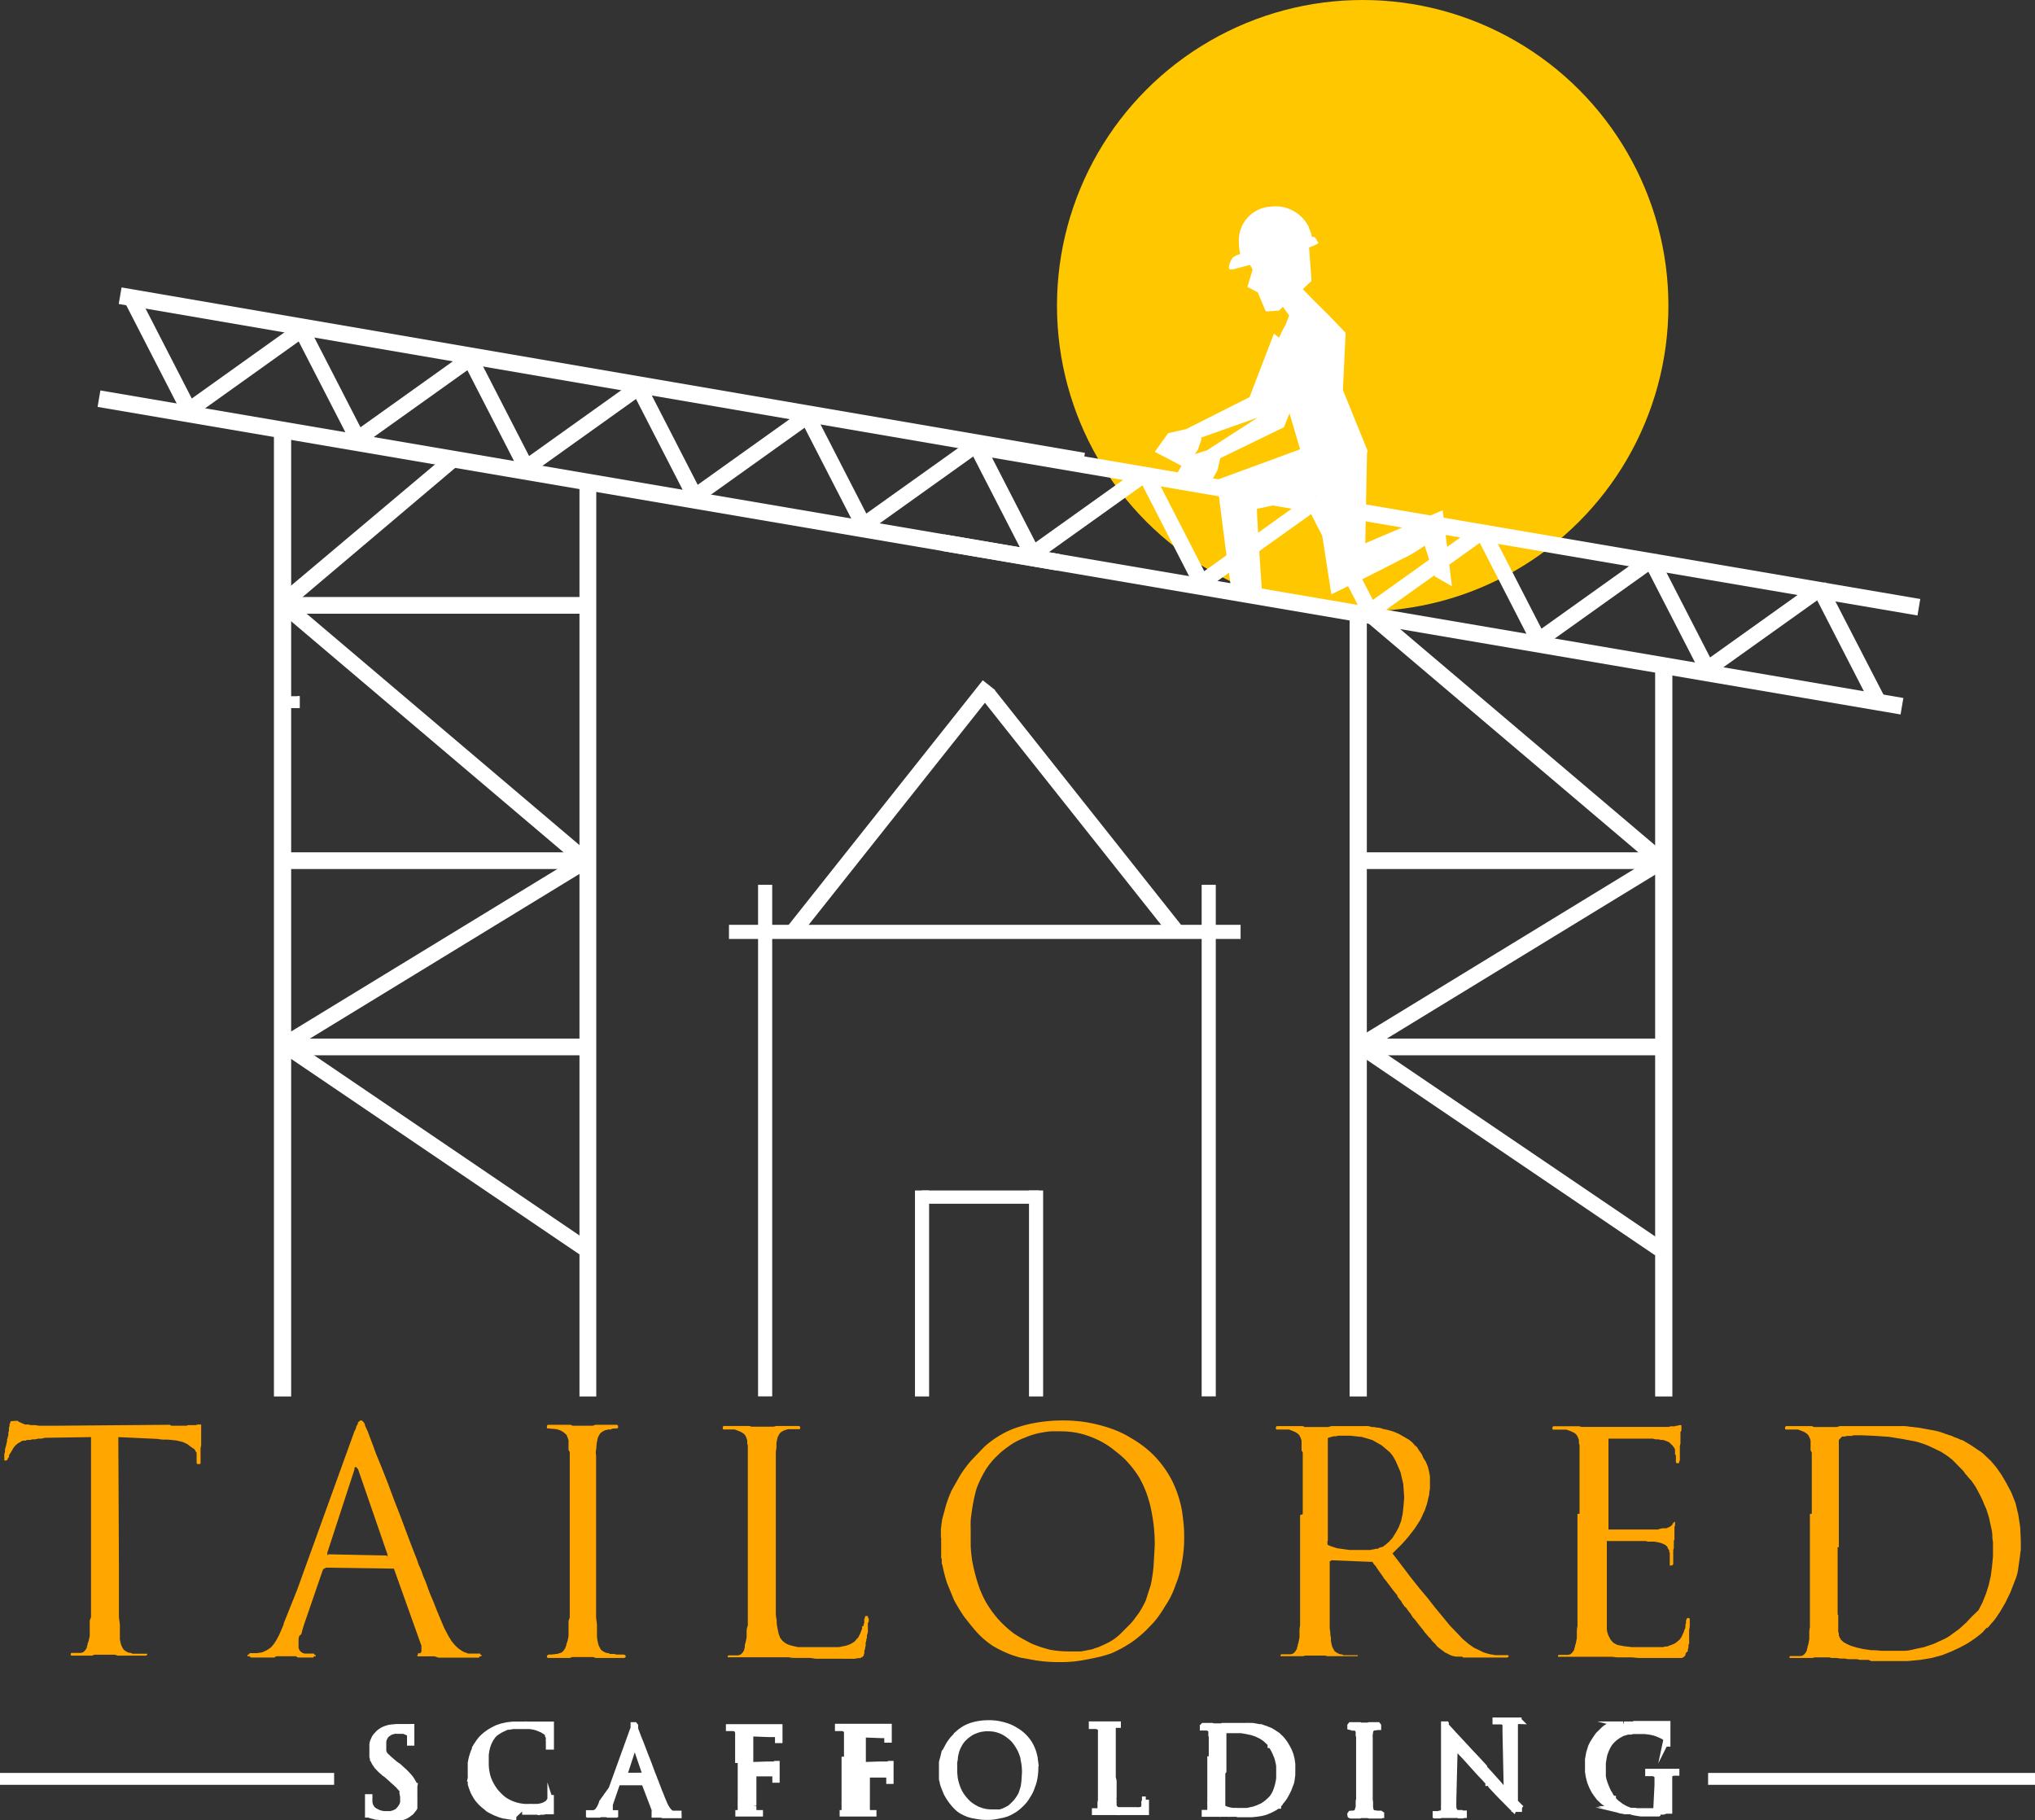 <svg xmlns="http://www.w3.org/2000/svg" xmlns:xlink="http://www.w3.org/1999/xlink" viewBox="0 0 236.31 211.37">
  <rect x="0" y="0" width="236.31" height="211.37" fill="#333333" stroke="none"/>
  <defs>
    <clipPath id="clip-path" transform="translate(-65.26 -70)">
      <rect x="98.84" y="150.85" width="1.22" height="1.38" style="fill: #fff"/>
    </clipPath>
    <clipPath id="clip-path-2" transform="translate(-65.26 -70)"/>
  </defs>
  <g style="isolation: isolate">
    <g id="Layer_1" data-name="Layer 1">
      <path d="M109.7,281h-.24a.55.55,0,0,1-.25-.05.72.72,0,0,1-.22,0,.51.51,0,0,1-.25-.06l-.22-.05-.22-.06-.21-.08h0v0h0l-.07,0v0l0,0,0,0,0-.06v-.7l0-.14v-.35l0-.11v-.19l0-.07v-.35l0,0h.11l0,0v0h0v.53l0,.05.08.36.17.3a1.71,1.71,0,0,0,.22.25l.28.17.3.15.32.1.34.06h.51l.26,0,.38-.1.33-.15a1,1,0,0,0,.28-.24l.22-.26.17-.29.11-.3,0-.3v0l0,0h0v-.08l0-.17v-.17a2798730477769.35,2798730477769.35,0,0,1-.06-.3l0-.06,0-.08,0-.07a.16.16,0,0,0,0-.08l0,0,0-.07v0l0,0,0-.07v0l-.11-.14-.13-.15-.13-.14-.14-.17-.17-.15-.18-.17-.21-.18-.2-.19-.63-.56-.22-.15-.2-.18-.2-.17-.16-.16-.3-.32-.22-.32-.08-.14-.08-.17-.09-.14,0-.15-.06-.14,0-.16,0-.14a.35.35,0,0,0,0-.16v-.48l0-.53a1.3,1.3,0,0,1,.15-.47,1.59,1.59,0,0,1,.23-.43l.35-.38a3.69,3.69,0,0,1,.4-.29,2.67,2.67,0,0,1,.48-.21,2.63,2.63,0,0,1,.57-.13l.64-.06h.54l.17,0,.13,0h.16l.13,0,.16,0,.08,0h.21l0,0H113v0h0v.29l0,0v.13l0,.11v1.19l0,.05,0,0h-.1l0-.06v-.11l0,0V272l0-.07v-.15l0,0v-.05l0-.05v0l0,0,0-.07v-.08l0-.06,0-.07,0,0,0,0,0,0,0,0,0-.05-.06-.06-.11-.05-.12-.09-.16-.05-.15-.07-.18-.06-.21,0h-.49a1.68,1.68,0,0,0-.35,0l-.32.09a.76.76,0,0,0-.29.13l-.26.18a.85.85,0,0,0-.22.24l-.15.28-.09.3,0,.36v.3a.22.22,0,0,0,0,.09l0,.09a.53.53,0,0,0,0,.11.16.16,0,0,0,0,.06l0,.08,0,.08,0,.09.06.09,0,.09.14.18.18.18.21.2.24.21.26.23.3.25.39.27.36.33.32.29.27.27.25.27.2.25.16.24.14.25.13.24v.08l0,.06a.22.22,0,0,0,0,.08l0,0v.09l0,.07v.08l0,.05v.16l0,.13v.43l0,.14,0,.15,0,.15a.22.22,0,0,1,0,.09v.08l0,.1,0,.11a.08.08,0,0,1,0,.05l0,.09,0,.09,0,.08,0,.09,0,.05,0,.09,0,.05-.09.14-.1.12-.11.14-.12.13-.16.11-.14.11-.23.15-.24.11-.25.07-.26.07-.27,0-.28,0-.28,0-.27,0Z" transform="translate(-65.26 -70)" style="fill: #fff;stroke: #fff;stroke-miterlimit: 10;stroke-width: 0.75px"/>
      <path d="M125.22,281a4.74,4.74,0,0,1-.69-.07l-.64-.1a1.4,1.4,0,0,1-.28-.06l-.3-.09-.54-.21-.5-.25-.27-.15-.18-.16-.42-.34-.29-.27-.25-.28-.22-.29-.18-.3-.17-.31-.13-.32-.11-.3-.1-.32,0-.11,0-.12,0-.09,0-.11,0-.23a.48.48,0,0,0,0-.22l0-.11V275l0-.28.06-.31.07-.3.1-.33.11-.32.15-.34v0l0-.05,0-.05,0,0,.06-.08.05-.11.06-.09.05-.08.06-.08.07-.11.12-.18.14-.18.07-.09.08-.09.09-.09.08-.08.33-.29.39-.28.42-.25.48-.24.53-.18.62-.14.68-.08h1.41a.27.27,0,0,1,.17,0h.19l.17,0h.2l.08,0h.21l.12,0h.08l.09,0h.08l.18,0,.19,0,.18,0,.18,0,.09,0h.08l.08,0h.43l.05,0,.08,0,.05,0v.54l0,0v.28l0,.07v1.36l0,.08v.18l-.05,0h-.07l-.07,0v-.42l0-.18,0-.18a.22.22,0,0,0,0-.08l0-.1,0-.11,0-.05-.05-.08-.05-.07,0-.07,0-.09-.11-.12-.11-.13-.21-.13-.25-.16-.15-.05-.15-.08-.17-.06-.18-.07-.39-.1-.41-.06-.43,0-.44,0h-.28l-.31,0-.51,0-.44.08-.25,0-.14.07-.33.15-.29.14-.25.15-.21.14,0,0-.06,0,0,0,0,0-.38.39-.27.4-.22.43-.16.44-.11.47-.07.49,0,.51v.51a5.31,5.31,0,0,0,.09,1,4.35,4.35,0,0,0,.25.91,5.38,5.38,0,0,0,.44.86,4.24,4.24,0,0,0,.61.8,5.74,5.74,0,0,0,.73.67,5.29,5.29,0,0,0,.85.46,5.2,5.2,0,0,0,1,.3l.52.07a4.87,4.87,0,0,0,.55,0h.37a1.84,1.84,0,0,0,.36,0l.34,0,.31-.06.29-.08.27-.13.25-.15.22-.21,0,0,0,0,0,0v-.07l.06-.07.05,0,0,0,0,0,0-.07,0,0,0-.05,0-.09V279l0,0v-.21l0-.06v-.06l0-.07v-.05l0-.05,0-.05,0,0,0,0h0l0,0,0,0v.36l0,.13V279l0,.08v.07c0,.07,0,.12,0,.12v.09a.13.13,0,0,1,0,.08v.08l0,0v.07a.33.33,0,0,1,0,.13v.05a.22.22,0,0,1,0,.09v0l0,.07v.06l0,0v.05l0,.06v.05l0,.06v.11l0,0v0l0,0h0l0,0,0,0h0l0,0h0l0,0h-.06l-.11,0h-.12l-.06,0h-.07l-.21,0-.23.05h-.13l-.12,0h-.13l-.12,0-.25,0a.81.81,0,0,0-.25,0h-1.45" transform="translate(-65.26 -70)" style="fill: #fff;stroke: #fff;stroke-miterlimit: 10;stroke-width: 0.75px"/>
      <path d="M136.3,277.76l2.56-7.09,0-.08,0-.11,0,0,0,0,0-.06v0l0-.05,0,0,0,0h.08l0,0,.05.06,0,0,0,.07a.22.22,0,0,0,0,.08l0,.1,0,.11.07.19.13.34.18.48.25.61.27.7.28.74.3.75.3.8.2.55.21.52.1.28.11.25.08.25.11.25.18.5.18.42.15.39.14.33.18.43.18.35.16.25.15.18.13.13.14.1.13.07.12,0,.06,0h.55v.06h.07v0l0,0h-.06l0,.06h-1.81l-.17-.06h-.76v0h0l0,0v-.06h.1l0,0,0-.05,0,0v-.15h0v-.06l-1.31-3.44h0v0h-.09l-3,0,0,0h-.06l0,0,0,0-.83,2.42-.06.17,0,.14,0,.13,0,.11,0,.12v.41l0,.07.05.07,0,0,.06,0,.08,0h.43l0,.06h0l0,0h0v0h-.08l0,.06h-.69c-.06,0-.09,0-.1-.06h-.89l-.09.06h-1.05l0-.06h-.09v0h0l0,0h0l0-.06h.33l.24,0,.21-.09.18-.13.13-.16.12-.18.11-.2.09-.22.11-.26v-.05Zm4-1.53v0h0v0h0v0l-1.31-3.82,0,0,0,0,0,0h-.06v0l0,0,0,0v0l-1.22,3.73v.11h0v0h0v0Z" transform="translate(-65.26 -70)" style="fill: #fff;stroke: #fff;stroke-miterlimit: 10;stroke-width: 0.75px"/>
      <path d="M151,274.36v-2.9h0v0a.37.37,0,0,0,0-.17v-.14l-.05-.13,0-.11-.07-.07-.12-.07-.12-.06-.16-.06h-.16l0,0h-.39l0,0v0l0-.05,0,0h.07l0,0h.56l0,0H151l.1,0h3.58l.09,0h.72l0,0,.08,0v0h.06l0,0h.12l0,0h0v0h0v.17l0,.05v.11l0,0V271l0,0v.22l0,.1v.21s0,.07,0,.08v.29l0,0V272l0,0v.05l0,0h-.12l0-.06v-.21l0-.09v-.17h0l0,0h0l0-.05v0l-.06,0v0h0v0h0v0l-.07-.07-.07-.05,0,0,0,0H155l0,0h0l-.06,0h-.07l-.05,0h-.15l-.14,0-2.12-.08,0,0-.05,0,0,0V275h.06l1.81-.06.08,0h.65l.11,0H155l.08,0,.06,0,.07,0,.05,0,.07-.07h0v0l0,0,0,0,0,0h.09l0,0v0h0v0h0v.1l0,0,0,.07v.11l0,0v.2l0,.07v.15l0,0v.34l0,.1v.64l0,0,0,0h-.1v-.25l0-.07v-.14h0v0h0v0l0,0v-.05l0,0v0l0,0v0h0l-.06-.06,0-.06-.07-.05-.07-.06h0l0,0h-.06l0,0-.11,0-.11,0h-.11l-.06,0h-.72l-.14,0h-1.09l0,0h0v3.75a1,1,0,0,0,0,.29.78.78,0,0,0,0,.24V280l0,.12,0,.13.05.11.06.1.1.07.11.05.15,0,0,0h.62v0h.05v0h0v0h0l0,0h-.07l0,0h-.56l0,0h-.56l-.12,0h-.93l-.09,0h-.65l0,0h-.16l0,0h-.07l0,0,0,0v0l0,0h0l0,0h.38l0,0h0l.09,0,.07-.05.06-.07.05-.1,0-.06,0-.05v-.06l0-.07,0-.12,0-.15v-.24a1.17,1.17,0,0,1,0-.29V278l0-.22v-3.42Z" transform="translate(-65.26 -70)" style="fill: #fff;stroke: #fff;stroke-miterlimit: 10;stroke-width: 0.75px"/>
      <path d="M163.64,274.36v-2.9h0v0a.37.37,0,0,0,0-.17v-.14l0-.13-.05-.11-.07-.07-.12-.07-.12-.06-.16-.06h-.15l0,0h-.38l0,0v-.09l0,0h.07l0,0h.56l0,0h.47l.1,0h3.58l.09,0h.72l0,0,.08,0v0h.06l0,0h.12l0,0h0v0h0v.17l0,.05v.11l0,0V271l0,0v.53a.22.22,0,0,1,0,.08v.29l0,0V272l0,0v0l0,0,0,0h-.12V272l0,0v-.1l0-.09v-.17h0l0,0h0l0-.05v0l-.06,0v0h0v0h0v0l-.07-.07-.07-.05,0,0,0,0h-.05l0,0h-.05l-.06,0h-.06l-.06,0h-.15l-.14,0-2.12-.08,0,0,0,0,0,0V275h.05l1.81-.06.08,0h.65l.12,0h.08l.08,0,.06,0,.07,0,.05,0,.07-.07h0v0l0,0,0,0,0,0h.1v.05h0v0h0v.14l0,.07v.19l0,0v.13l0,.07v.19l0,.05v.29l0,.1v.64l0,0,0,0h-.1v-.25l0-.07v-.14h0v0h0v0l0,0v-.05l0,0v0l0,0v0h0l-.06-.06-.05-.06-.07-.05-.07-.06h0l0,0h-.06l0,0-.11,0-.11,0h-.11l-.06,0h-.72l-.14,0h-1.09l0,0h0l0,0V279l0,.32a1.85,1.85,0,0,0,0,.29.78.78,0,0,0,0,.24V280l0,.12,0,.13.06.11.05.1.1.07.11.05.15,0,0,0h.62v0h.05v0h0v0h0l0,0H166l0,0h-.56l0,0h-.55l-.13,0h-.93l-.09,0H163l0,0h-.17l0,0h-.07l0,0,0,0v0l0,0h0l0,0h.37l0,0h0l.1,0,.07-.05,0-.07.06-.1v-.06l0-.05v-.06l0-.07,0-.12,0-.15,0-.24a1.23,1.23,0,0,1,0-.29v-.15l0-.17v-4.63Z" transform="translate(-65.26 -70)" style="fill: #fff;stroke: #fff;stroke-miterlimit: 10;stroke-width: 0.75px"/>
      <path d="M174.69,275.41l0-.18V275a.55.55,0,0,1,0-.21.58.58,0,0,1,0-.21l.05-.21.06-.2.05-.21a7.07,7.07,0,0,1,.27-.69l.37-.68a7,7,0,0,1,.47-.64l.59-.62a5.08,5.08,0,0,1,.7-.52,4.57,4.57,0,0,1,.81-.37,7.08,7.08,0,0,1,.93-.22,7.37,7.37,0,0,1,1.07-.08,6.35,6.35,0,0,1,1.12.09,7.63,7.63,0,0,1,1,.26,4.43,4.43,0,0,1,.93.44,4.58,4.58,0,0,1,1.51,1.35,4.61,4.61,0,0,1,.47.86,5.09,5.09,0,0,1,.3,1.05c0,.17.05.36.07.55a5.88,5.88,0,0,1,0,.6,6.39,6.39,0,0,1-.1,1.12,4.16,4.16,0,0,1-.29,1,3.66,3.66,0,0,1-.47,1,5,5,0,0,1-.29.45,2.83,2.83,0,0,1-.36.43,5.6,5.6,0,0,1-.83.73,6.47,6.47,0,0,1-.94.51l-.51.15-.64.13a5.49,5.49,0,0,1-1.11.11,5.89,5.89,0,0,1-1.12-.09l-.58-.1-.47-.13a5.55,5.55,0,0,1-.86-.41,3.45,3.45,0,0,1-.7-.61,6.7,6.7,0,0,1-1-1.44l-.31-.77q-.06-.18-.12-.39c0-.15-.07-.29-.09-.42l0-.06v-.21l0-.05v-.26l0-.06v-.58Zm1.39.95a5.82,5.82,0,0,0,.24,1,4.56,4.56,0,0,0,.4.92,4.74,4.74,0,0,0,.56.77,4.13,4.13,0,0,0,.68.64l.37.24.39.21.48.18.34.09a4.16,4.16,0,0,0,.9.09h.15l.18,0H181l.21,0,.21,0a.88.88,0,0,0,.2-.07.83.83,0,0,0,.21-.07l.22-.1.41-.21a2.91,2.91,0,0,0,.4-.33l.37-.37a1.54,1.54,0,0,0,.17-.22,2.26,2.26,0,0,0,.2-.27,4.5,4.5,0,0,0,.31-.55l.22-.69a6.73,6.73,0,0,0,.12-.82l.06-.94a7.42,7.42,0,0,0-.06-1l-.12-.66c0-.17-.08-.33-.14-.51a4,4,0,0,0-.4-.86A4.88,4.88,0,0,0,183,272c-.08-.09-.19-.18-.32-.3l-.34-.27a3.75,3.75,0,0,0-.72-.42,4.4,4.4,0,0,0-.75-.25,4.17,4.17,0,0,0-.8-.08h-.42l-.51.07a3.54,3.54,0,0,0-.66.21,2.53,2.53,0,0,0-.69.36l-.31.22-.3.28a2.84,2.84,0,0,0-.49.62,4.61,4.61,0,0,0-.38.8,5.58,5.58,0,0,0-.19.84c0,.27-.07.47-.08.6s0,.31,0,.56v-.05c0,.21,0,.41,0,.61a5.42,5.42,0,0,0,.06.58" transform="translate(-65.26 -70)" style="fill: #fff;stroke: #fff;stroke-miterlimit: 10;stroke-width: 0.75px"/>
      <path d="M194.55,276.84v1.87a1.4,1.4,0,0,0,0,.4,1.31,1.31,0,0,0,0,.33l0,.27.07.2.1.12.1.08.11.07.14.06.16,0,.2,0,.26,0H197l.24,0a.78.78,0,0,0,.24,0l.2,0,.18-.07.17-.1.14-.15,0,0,0-.06,0-.06,0,0v0l0-.05,0-.09,0-.05v-.1h0l.07,0v-.08l0,0v-.18l0,0V279l0,0,0,0h.07V279l0,0v.15l0,.07v.41l0,.13v.12l0,0v.09l0,.08v.07l0,0a.29.29,0,0,1,0,.1v.07l0,0v.06h0l0,0v0l0,.06,0,0,0,0,0,0-.06,0,0,0-.1,0-.14,0h-1.74l-.28,0h-.71a.69.69,0,0,1-.22,0h-.55l-.17,0h-.61l-.05,0h-1l0,0h-.18l0,0h-.07l0,0v-.05l0,0h0l0,0h.37l0,0h0l.1,0,.07-.05.05-.07.06-.09v-.06l0-.05v-.06l0-.06,0-.13,0-.15,0-.23a.74.74,0,0,1,.05-.28v-7.92h0v0a.37.37,0,0,0,0-.17v-.14l0-.12-.06-.12-.07-.06-.11-.07-.13-.06-.16-.06h-.28l0,0h-.25l0,0v-.08l0-.05h.67l0,0h.47l.09,0h1l.13,0h.65l.08,0h.19l0,0h.07l0,0,0,0v0l0,0,0,0h0v0h-.29l-.06,0h-.15l-.15,0-.11.06-.1.07-.05.08-.06.11,0,.13,0,.13,0,.17v0h0l0,.18,0,.2v5Z" transform="translate(-65.26 -70)" style="fill: #fff;stroke: #fff;stroke-miterlimit: 10;stroke-width: 0.75px"/>
      <path d="M206,274.36v-2.74l-.05-.1v-.44l0-.13-.06-.11-.07-.07-.11-.07-.13-.06-.15-.05h0l0,0h-.22l0,0h-.25l0,0v-.08l.05-.05H206l.09.05h1l.14-.05H210a1.73,1.73,0,0,1,.36,0l.37,0,.39.07.39.07.16,0,.17.06.15.06.17.05a.4.4,0,0,1,.16.07l.17.06.15.07a.34.34,0,0,1,.17.07l.3.18.31.21a1.06,1.06,0,0,1,.29.22l.27.26.25.29.24.34.22.37.22.42.18.46.13.51.08.56,0,.6v.44a1.19,1.19,0,0,0,0,.2l-.08.6a1.7,1.7,0,0,1-.16.55l-.19.52-.24.48-.24.42-.13.19-.15.2-.28.32,0,0,0,0,0,0,0,0,0,0,0,.05,0,0,0,0-.09.09-.09.05,0,.05,0,0,0,.05-.05,0-.29.2-.33.18-.37.18-.42.17-.47.12-.51.08-.58.06h-1.61l-.12-.05h-.37l-.13,0h-.32a.69.69,0,0,1-.22,0h-.21l-.19,0H207a.28.28,0,0,1-.15,0h-.68l-.1,0h-.65l0,0h-.17l0,0h-.07l0,0v-.05l0,0h0l0,0h.37l0,0h0l.1,0,.07-.05.05-.07.06-.1v-.06l0-.05v-.06l0-.07,0-.12,0-.15,0-.24a1.17,1.17,0,0,1,0-.29v-4.95Zm1.17,1.49v2.92a.31.31,0,0,0,0,.13v.3l0,0v.17l0,.09v.12a.13.13,0,0,0,0,.08v.1l0,.06,0,.06,0,0v0h0v0h0l.1.09.15.09.18.08.23.07.3.07.37.05a2.59,2.59,0,0,1,.44,0h1a1.62,1.62,0,0,0,.47-.07l.46-.1.44-.15.4-.18a1.87,1.87,0,0,0,.39-.22l.36-.27.31-.28.24-.25.21-.31.18-.34.15-.4.12-.41.1-.43.06-.41,0-.44v-.65a.75.75,0,0,1,0-.17,2.26,2.26,0,0,0-.05-.47l-.1-.44-.12-.4-.09-.18-.06-.18-.09-.17-.08-.17-.08-.15-.09-.15-.09-.14-.09-.12,0-.06-.06,0,0-.06,0-.05,0,0,0,0-.06-.09,0,0-.49-.46-.25-.19-.28-.18-.55-.27-.57-.19L210,271l-.59-.1-.61,0-.59,0h-.09l0,0h-.24l-.08,0h-.21l-.11,0h-.12l-.06,0,0,0,0,0,0,0,0,0v4.77Z" transform="translate(-65.26 -70)" style="fill: #fff;stroke: #fff;stroke-miterlimit: 10;stroke-width: 0.75px"/>
      <polygon points="159.03 206.79 159.03 207.32 159.03 207.78 159.03 208.22 159.03 208.62 159.03 208.99 159.07 209.31 159.07 209.6 159.07 209.84 159.09 209.99 159.11 210.11 159.14 210.24 159.2 210.35 159.25 210.45 159.35 210.52 159.46 210.57 159.62 210.6 159.64 210.63 159.7 210.63 159.76 210.63 159.83 210.63 159.9 210.64 159.94 210.65 160.02 210.65 160.08 210.65 160.13 210.65 160.18 210.65 160.22 210.65 160.25 210.65 160.27 210.65 160.29 210.67 160.31 210.67 160.33 210.68 160.34 210.7 160.34 210.71 160.36 210.72 160.36 210.74 160.36 210.76 160.34 210.76 160.3 210.81 160.27 210.81 160.23 210.81 160.19 210.81 160.13 210.81 160.05 210.81 160 210.81 159.91 210.81 159.86 210.81 159.8 210.81 159.74 210.81 159.69 210.81 159.63 210.81 159.58 210.81 159.52 210.81 159.47 210.81 159.41 210.81 159.3 210.81 159.2 210.81 159.1 210.81 159.02 210.81 158.89 210.76 158.78 210.76 158.68 210.76 158.6 210.76 158.53 210.76 158.47 210.76 158.42 210.76 158.35 210.76 158.29 210.76 158.22 210.76 158.14 210.76 158.06 210.76 157.96 210.76 157.86 210.81 157.81 210.81 157.75 210.81 157.72 210.81 157.68 210.81 157.62 210.81 157.54 210.81 157.46 210.81 157.37 210.81 157.32 210.81 157.23 210.81 157.21 210.81 157.16 210.81 157.11 210.81 157.05 210.81 157 210.81 156.96 210.81 156.91 210.81 156.88 210.81 156.84 210.79 156.83 210.75 156.83 210.72 156.86 210.69 156.87 210.67 156.89 210.67 156.92 210.65 156.94 210.65 156.99 210.65 157.04 210.65 157.07 210.65 157.1 210.64 157.13 210.64 157.16 210.64 157.19 210.64 157.22 210.63 157.25 210.63 157.27 210.63 157.3 210.63 157.33 210.61 157.34 210.61 157.36 210.6 157.37 210.6 157.47 210.57 157.54 210.52 157.6 210.45 157.66 210.35 157.67 210.29 157.7 210.24 157.7 210.18 157.73 210.11 157.76 209.99 157.8 209.84 157.8 209.6 157.8 209.31 157.8 209.16 157.85 208.99 157.85 208.81 157.85 208.62 157.85 208.43 157.85 208.22 157.85 208 157.85 207.78 157.85 207.56 157.85 207.32 157.85 207.08 157.85 206.83 157.85 204.35 157.85 203.67 157.85 203.07 157.85 202.61 157.85 202.28 157.85 202.15 157.85 202.01 157.85 201.9 157.85 201.79 157.85 201.69 157.85 201.6 157.8 201.5 157.8 201.42 157.8 201.4 157.8 201.37 157.8 201.21 157.8 201.07 157.75 200.94 157.71 200.83 157.64 200.76 157.56 200.69 157.46 200.64 157.36 200.6 157.33 200.6 157.33 200.58 157.3 200.58 157.27 200.58 157.27 200.57 157.25 200.57 157.19 200.57 157.14 200.55 157.1 200.55 157.06 200.55 157.02 200.55 156.97 200.54 156.94 200.54 156.92 200.54 156.87 200.54 156.83 200.53 156.83 200.5 156.83 200.46 156.83 200.42 156.87 200.37 156.9 200.37 156.94 200.37 156.98 200.37 157.04 200.37 157.09 200.37 157.15 200.37 157.22 200.37 157.3 200.37 157.34 200.37 157.37 200.37 157.46 200.37 157.52 200.37 157.61 200.37 157.66 200.37 157.75 200.37 157.8 200.37 157.89 200.37 157.98 200.42 158.08 200.42 158.16 200.42 158.25 200.42 158.32 200.42 158.37 200.42 158.44 200.42 158.5 200.42 158.55 200.42 158.62 200.42 158.71 200.42 158.8 200.42 158.89 200.42 159 200.37 159.05 200.37 159.11 200.37 159.16 200.37 159.23 200.37 159.29 200.37 159.37 200.37 159.46 200.37 159.54 200.37 159.58 200.37 159.61 200.37 159.65 200.37 159.68 200.37 159.73 200.37 159.78 200.37 159.8 200.37 159.86 200.37 159.9 200.37 159.94 200.37 159.97 200.37 160.01 200.42 160.01 200.43 160.01 200.46 160.01 200.47 160.01 200.5 160.01 200.53 159.98 200.53 159.94 200.54 159.91 200.54 159.9 200.54 159.87 200.54 159.86 200.54 159.83 200.54 159.8 200.54 159.76 200.56 159.73 200.56 159.69 200.58 159.62 200.58 159.58 200.58 159.42 200.62 159.32 200.68 159.22 200.75 159.17 200.83 159.11 200.94 159.09 201.07 159.06 201.21 159.04 201.38 159.04 201.4 159.04 201.42 159.01 201.6 159.03 201.79 159.03 202.01 159.03 202.28 159.03 202.61 159.03 203.07 159.03 203.67 159.03 204.39 159.03 204.35 159.03 206.79" style="fill: #fff;stroke: #fff;stroke-miterlimit: 10;stroke-width: 0.75px"/>
      <path d="M234,278.92v.43a1.46,1.46,0,0,0,0,.34l0,.27.06.2.07.15.1.12.1.09.14.05h.26l0,.06h.49v.07h0v.05h-.11l-.06.05h-.34l-.08-.05h-2.16l-.06.05h-.29l0-.05h-.12v0l0,0v-.05h.41l.07-.06h.16l.11-.05.09-.1.07-.14.06-.16,0-.23a.81.81,0,0,1,0-.29l0-.36v-8.92l0-.05,0-.06,0,0h.09l0,0,0,0,0,0,0,.05,0,0,0,.05h0l.06,0v.06l0,0,0,0,.05,0,.14.18.3.32.45.5.59.63.68.73.72.78.75.79.78.85,0,0,0,0v0l0,0,0,0,0,0,0,0v0l0,0,0,.05h0l0,0,0,0,0,0,0,0,0,0,0,.05,0,0,0,0,0,0,.43.47.42.46.39.44.39.43.34.4.32.3.21.25.18.18-.15-7.09,0-.28v-.26l0-.21,0-.17-.07-.12-.1-.1-.12-.08-.13-.06h-.54l-.05,0h-.15l0,0,0,0v0l0,0,0-.05h3l0,0,0,0v0l0,0,0,0,0,0h-.25l0,0h-.09a.32.32,0,0,0-.2.06l-.12.06-.08.1-.06.12,0,.17,0,.19v.53l0,1v7.84l0,.07,0,.07,0,0,0,0H242l-.05,0,0,0h0l0,0,0,0-.12-.08-.16-.16-.2-.2-.25-.26L241,280l-.18-.18-.27-.27-.35-.36-.4-.4-.43-.44-.44-.47-.46-.49,0,0,0,0,0,0,0,0,0-.05-.06-.07-.05-.06-.06-.07-.07-.05-.05-.06-.06,0,0-.07-.11-.11-.11-.11-.12-.13-.1-.12,0,0,0,0,0,0v0l-.6-.63-.55-.61-.53-.59-.51-.57-.48-.5-.38-.41-.28-.33-.19-.23v-.05Z" transform="translate(-65.26 -70)" style="fill: #fff;stroke: #fff;stroke-miterlimit: 10;stroke-width: 0.75px"/>
      <path d="M257.76,277.28v-.65l0-.22,0-.17-.07-.1-.12-.09-.14-.09-.2-.07h-.29l0,0h-.26v-.11l0,0,0,0h1.16l.1,0h.9l.12,0h.94l0,0,0,0h0v0h0v.06h-.21l0,0h0l0,0h-.12l-.17.05-.11.05-.1.07-.06.08-.06.11,0,.13v.33h0v.09h0v.06l0,.15v3.15l0,.09v.05l0,0,0,0h-.05v0l-.08,0-.07,0-.08,0-.09,0-.16.06-.16.05-.07,0H258l-.08,0h-.24l-.06,0,0,0h-.06l-.08,0-.11,0-.11,0h-.11l-.1,0-.21,0-.21,0-.2,0h-1.15l-.18-.05h-.17l-.2,0-.19,0-.21,0-.19,0-.21,0-.21-.05a1.72,1.72,0,0,1-.38-.07l-.21-.07a1.56,1.56,0,0,1-.24-.1l-.21-.07-.2-.1-.2-.1-.19-.12-.21-.13-.19-.13-.2-.14-.18-.17-.32-.3-.29-.38-.28-.41-.26-.5-.22-.54-.15-.57-.1-.59,0-.65,0-.8.13-.74.21-.68a4.21,4.21,0,0,1,.31-.6l.35-.54.19-.26.21-.21.42-.41a2.09,2.09,0,0,1,.45-.33l.06,0,.08,0,.06,0,.08,0,.14-.07.14-.07.14-.05.13-.07.06,0,.08,0H253l.11,0,.08,0,.06,0,.08,0,.11,0,.08,0,.06,0,.08,0,.1,0a.32.32,0,0,0,.16,0,.37.37,0,0,0,.17,0h.17a.32.32,0,0,0,.16,0h.32a.67.67,0,0,0,.32-.06h1.06l.07,0h.25l.07,0h.08l.06,0h.24l.05,0h.22l.06,0h.14l.05,0h.13l.06,0h.07l.06,0h.05l.06,0h.08l.07,0H258l0,0h.26l.1,0h.43l0,0,.07,0,0,0h0v0h0v.16l0,.1v.28l0,.12v.45l0,.18v.89l0,.05,0,0h-.06l0,0,0-.06v-.12l0-.06v-.07l0-.07v-.09a.22.22,0,0,0,0-.09v-.11l0-.05v-.06l0,0V272l0,0,0-.06,0,0v0l0,0v0h0v0h0l0,0h0l0,0h0l0,0h0l0,0-.09-.1-.1-.09-.12-.09-.14-.08-.32-.15-.36-.15-.42-.13-.47-.09-.52-.06-.58,0-.35,0-.34,0a1.13,1.13,0,0,0-.36.06l-.36,0-.39.12a.59.59,0,0,0-.19.05l-.2.1-.39.22-.38.28-.29.27-.27.31-.23.37-.2.43-.18.47-.11.53-.08.55v1.08l0,.44.08.43.13.4.14.37.15.35.15.32.17.26.05.14.09.11.08.11.08.1,0,.05.05,0,0,.05,0,0,.07.08.07.06.2.21a2.3,2.3,0,0,0,.2.16l.43.32.45.26.47.19.45.16.47.09.47.07.5,0h.39l.08,0h.09l.08,0h.32l.07,0H257l.07,0h.06l.07,0h.05l.06,0,.09,0,.1,0,.05,0,.06,0,0,0,0,0,0,0v-.06a.16.16,0,0,1,0-.08v-.07l0-.1,0,0Z" transform="translate(-65.26 -70)" style="fill: #fff;stroke: #fff;stroke-miterlimit: 10;stroke-width: 0.75px"/>
      <rect x="0.5" y="206.39" width="37.8" height="0.38" style="fill: #fff;stroke: #fff;stroke-miterlimit: 10"/>
      <rect x="198.85" y="206.39" width="36.96" height="0.38" style="fill: #fff;stroke: #fff;stroke-miterlimit: 10"/>
      <circle cx="158.24" cy="35.5" r="35.5" style="fill: #ffc700"/>
      <path d="M97.68,120.21l-.61-.14v112.1h2V120.45a12.13,12.13,0,0,1-1.34-.24" transform="translate(-65.26 -70)" style="fill: #fff"/>
      <rect x="32.54" y="69.33" width="35.48" height="1.94" style="fill: #fff"/>
      <rect x="32.54" y="98.98" width="35.48" height="1.94" style="fill: #fff"/>
      <rect x="32.54" y="120.61" width="35.48" height="1.94" style="fill: #fff"/>
      <path d="M132.55,126.37v105.8h1.95V126.58a6.78,6.78,0,0,1-1.95-.21" transform="translate(-65.26 -70)" style="fill: #fff"/>
      <path d="M118.93,123.65a7.18,7.18,0,0,1-2.25-.48L97.8,139.07v2l33.93,28.78L97.8,190.56v1.55l34.73,23.55,1-1.47v-.05L100,191.37l33.56-20.5V169l-34.07-28.9Z" transform="translate(-65.26 -70)" style="fill: #fff"/>
      <path d="M223.63,140.87l-1.65-.13v91.43h2V140.89l-.3,0" transform="translate(-65.26 -70)" style="fill: #fff"/>
      <path d="M225.84,141.13l-.44-.08-.18,0-.25,0-.45,0-.89-.07-.92-.07v.47h3.71l-.58-.14" transform="translate(-65.26 -70)" style="fill: #fff"/>
      <rect x="157.45" y="98.98" width="35.48" height="1.94" style="fill: #fff"/>
      <rect x="157.45" y="120.61" width="35.48" height="1.94" style="fill: #fff"/>
      <path d="M258.66,147.67a2.54,2.54,0,0,1-1.2-.3v84.8h2v-84.5Z" transform="translate(-65.26 -70)" style="fill: #fff"/>
      <path d="M225.4,141.05l-.18,0-.25,0-.45,0-.89-.07-.92-.07v.25l33.93,28.78-33.93,20.73v1.55l34.73,23.55,1-1.47v-.05l-33.56-22.77,33.56-20.5V169l-32.87-27.88-.17,0" transform="translate(-65.26 -70)" style="fill: #fff"/>
      <rect x="131.48" y="69.3" width="1.94" height="113" transform="translate(-79.09 165.21) rotate(-80.32)" style="fill: #fff"/>
      <rect x="133.44" y="57.8" width="1.94" height="113" transform="matrix(0.17, -0.99, 0.99, 0.17, -66.12, 157.58)" style="fill: #fff"/>
      <polygon points="16.09 34.25 14.47 35.08 20.89 47.58 23.07 47.95 35.01 39.42 33.95 37.94 22.27 46.28 16.09 34.25" style="fill: #fff"/>
      <polygon points="35.68 37.59 34.05 38.42 40.48 50.92 42.65 51.29 54.6 42.76 53.54 41.28 41.86 49.62 35.68 37.59" style="fill: #fff"/>
      <polygon points="55.26 40.93 53.64 41.76 60.06 54.26 62.24 54.63 74.18 46.1 73.12 44.62 61.44 52.96 55.26 40.93" style="fill: #fff"/>
      <polygon points="74.84 44.27 73.22 45.1 79.64 57.6 81.82 57.97 93.76 49.44 92.7 47.96 81.02 56.3 74.84 44.27" style="fill: #fff"/>
      <polygon points="94.42 47.61 92.8 48.44 99.22 60.94 101.4 61.31 113.34 52.78 112.29 51.3 100.6 59.64 94.42 47.61" style="fill: #fff"/>
      <path d="M186.26,134.47l0,.05-7-13.57-1.62.83,6.42,12.5,2.18.37.08-.06a.75.75,0,0,0-.07-.12" transform="translate(-65.26 -70)" style="fill: #fff"/>
      <rect x="229.46" y="86.01" width="1.94" height="113" transform="translate(-14.06 275.7) rotate(-80.32)" style="fill: #fff"/>
      <rect x="231.42" y="74.51" width="1.94" height="113" transform="translate(-1.09 268.07) rotate(-80.32)" style="fill: #fff"/>
      <polygon points="114.07 50.96 112.45 51.8 118.87 64.29 121.05 64.66 132.99 56.13 131.93 54.65 120.25 62.99 114.07 50.96" style="fill: #fff"/>
      <polygon points="133.66 54.3 132.03 55.13 138.45 67.63 140.63 68 152.57 59.48 151.52 57.99 139.84 66.33 133.66 54.3" style="fill: #fff"/>
      <polygon points="153.24 57.64 151.62 58.48 158.04 70.97 160.22 71.34 172.16 62.81 171.1 61.33 159.42 69.67 153.24 57.64" style="fill: #fff"/>
      <polygon points="172.82 60.98 171.2 61.81 177.62 74.31 179.8 74.68 191.74 66.16 190.68 64.67 179 73.01 172.82 60.98" style="fill: #fff"/>
      <polygon points="192.4 64.32 190.78 65.16 197.2 77.65 199.38 78.02 211.32 69.5 210.26 68.01 198.58 76.35 192.4 64.32" style="fill: #fff"/>
      <path d="M284.24,151.18l0,0-7-13.57-1.62.83,6.42,12.5,2.18.37.08-.05c0-.05-.05-.09-.07-.13" transform="translate(-65.26 -70)" style="fill: #fff"/>
      <polygon points="93.18 108.31 115.55 80.13 114.12 79 90.86 108.31 93.18 108.31" style="fill: #fff"/>
      <path d="M203.13,178.31l-22.41-28.24H179.6a2.33,2.33,0,0,1-.4,1l21.6,27.22Z" transform="translate(-65.26 -70)" style="fill: #fff"/>
      <rect x="84.65" y="107.4" width="59.41" height="1.64" style="fill: #fff"/>
      <rect x="88.03" y="102.75" width="1.64" height="59.41" style="fill: #fff"/>
      <rect x="106.25" y="138.25" width="1.64" height="23.92" style="fill: #fff"/>
      <rect x="119.49" y="138.25" width="1.64" height="23.92" style="fill: #fff"/>
      <rect x="139.54" y="102.75" width="1.64" height="59.41" style="fill: #fff"/>
      <rect x="107.06" y="138.25" width="13.61" height="1.54" style="fill: #fff"/>
      <path d="M232.79,129.26l-5.31,2.26-3.68,1.57L224,122.6h0l.08-.21-2.88-7.1.32-6.64-1.92-2L218,105.07l-1.46-1.49.19-.18.68-.64.13-.11,0-.38-.27-3.53c.72-.27,1.15-.48,1.08-.57-.29-.35-.25-.71-.75-.67a4.43,4.43,0,0,0-.33-1l0-.07A4.3,4.3,0,0,0,212.79,94a3.91,3.91,0,0,0-3.67,3.89c0,.14,0,.28,0,.43a6.62,6.62,0,0,0,.16,1.19,2,2,0,0,0-.91.45c-.18.27-.74,1.42-.1,1.34.17,0,1-.24,2.15-.54l.3.56v0l-.61,2,1.2.63.94,2.22,1.53-.1.46-.43.72,1h0l-.43,1.11a12.14,12.14,0,0,0-.74,1.47l-.6-.48s-2.83,7.38-2.83,7.38L203,119.83l-2.1.48-1.54,2.16,3.09,1.62-.7,1.26,3.68,1.43,1.22-2.2.31-1.37,7.39-3.59L215,118l.44,1.48.79,2.7-9.67,3.55,1,7.83v0l.6,4.37-1,.51a2.49,2.49,0,0,1,1,.71l3.66-.24c-.08-1.14-.2-2.9-.32-4.7,0-.43,0-.38-.05-.8l0-.49-3.91.27,3.91-.27,0,.49c0-.35,0-.68-.06-1-.06-.95-.11-1.84-.15-2.57s0-.83,0-.77,3.71-.8,6.84-1.52l1.78,11.47s4.92-2.37,8.14-4.07a16.45,16.45,0,0,0,2.71-1.59c.12.49,1.15,3.57,1.15,3.57l2,1.15ZM204,122.74l.35-.49.46-1.33-.13-.08,6.63-2.35-5.92,3.82Z" transform="translate(-65.26 -70)" style="fill: #fff"/>
      <g style="mix-blend-mode: color-burn">
        <g>
          <rect x="33.58" y="80.85" width="1.22" height="1.38" style="fill: #fff"/>
          <g style="clip-path: url(#clip-path)">
            <polygon points="34.5 82.2 34.8 82.22 34.8 80.85 34.51 80.85 34.51 81.28 33.58 81.28 33.58 81.77 34.5 81.75 34.5 82.2" style="fill: #fff"/>
          </g>
        </g>
      </g>
      <path d="M79.07,252.12v5.71l.11.83V260l0,.4.07.32.08.32.14.29.15.25.25.18.29.15.4.07.07.07h.48l.18,0,.11,0h.87l0,0h.08l0,0,0,0v0l0,0v.11h0l-.11.11h-3.3l-.33-.11h-2.4l-.25.11H73.57l-.1-.05,0-.09v-.09l.07-.09,0,0h0l.08,0H74l.07,0h.22l.07,0h.22l.07,0h0l0,0h0l.25-.07.18-.15.14-.18.14-.25,0-.14.07-.15v-.14l.08-.18.09-.32.08-.4v-1.76l.15-.43V236.89l-5.34.08-.43.1h-.36l-.36.08-.29,0-.29.07h-.29c-.12,0-.19.05-.21.08l-.22,0a.6.6,0,0,0-.4.15l-.32.18-.29.25-.22.28-.14.26-.11.17-.11.18-.07.11-.07.11v.22l-.15.14v.11l-.07.07v0h0l-.07.08h-.26l0-.11v-.65l.08-.25,0-.29.08-.28.08-.29a.82.82,0,0,1,.08-.32v-.08l0,0v-.18l.07-.15v-.14l.08-.14v-.15l0-.1v-.15l.07-.14,0-.22,0-.18.07-.21,0-.07v-.16l.08-.07v-.08l0-.07v0l.07-.08L67,235h.32l.07.08.18.09.18.08.22.09.21.09h.47l.11.07h.64l.4.07h.86l.25,0h.57L85,235.46l.14.11h.72l.29,0h.72a.47.47,0,0,0,.21-.07h0l.07,0h.18l.07,0h.11l.18,0H88l.18-.07.11,0h.11l.07,0h.15l0,0,0,0v.14l0,.07V236l0,.1v1.73l-.07.36v1.47l0,.11v.11l0,.07-.07.07-.07,0h-.11l-.14,0-.07-.14v-.44l0-.5,0-.11c0-.11,0-.19-.07-.21l-.07-.14-.11-.18L87.4,238l-.36-.28-.54-.26-.75-.18-1-.1h-.43c-.12,0-.37,0-.76-.08L79,236.89Z" transform="translate(-65.26 -70)" style="fill: #ffa700"/>
      <path d="M99.76,254.64l6.65-18.4.11-.21.11-.29,0-.11.08-.1.1-.17v-.13l.08-.11.1-.06.08-.1h.21v0l.07.07.15.15.07.1.07.18a.48.48,0,0,0,.07.22l.11.25.14.29.18.5.33.86.46,1.26.65,1.58.72,1.83.71,1.91.78,2,.77,2.06.54,1.43.54,1.37.25.72.29.64.22.65.28.64.47,1.3.47,1.11.39,1,.36.86.47,1.11.47.9.39.64.39.47.36.34.36.26.32.19.33.11.14.07h1.44l0,.15h.15l0,0v.09l-.07.08h-.14l-.11.15h-4.71l-.43-.15h-2v-.14l.07-.07,0-.15h.26v0l.07-.07.07-.15,0-.11v-.39l0,0v-.07l0-.07L111,252.16l-.07,0v0l0,0,0,0h-.07l0,0h-.07l-7.73-.11-.07.11-.11,0,0,0-.07.07-.07.11-2.16,6.28-.14.44-.1.36-.08.33L100,260l-.07.33v.29l0,.29v.47l.07.18.11.18.14.11.14.11a.92.92,0,0,1,.22.07h1.11l.07.15h.08l.07.11h0l0,0v.05h-.22l-.07.15H99.9c-.15-.05-.23-.1-.25-.15h-2.3l-.25.15H94.37l-.11-.15H94l0-.1h0l.07-.11h.11l.07-.15h.86l.61-.1.54-.25.47-.32.36-.43.29-.46.28-.53.25-.57.29-.68v-.1Zm10.42-4,0,.11h.08l0-.1,0,0v-.12l-3.42-9.91-.07-.07-.08-.11-.08-.07-.11,0,0,0,0,0-.08.1,0,.11,0,.07-3.15,9.66v.15l0,.07v.08l0,0,0,0h.07v-.11Z" transform="translate(-65.26 -70)" style="fill: #ffa700"/>
      <polygon points="69.22 182.12 69.22 183.49 69.22 184.67 69.22 185.82 69.22 186.86 69.22 187.83 69.32 188.66 69.32 189.41 69.32 190.02 69.36 190.42 69.43 190.74 69.51 191.06 69.65 191.35 69.8 191.6 70.05 191.78 70.34 191.93 70.74 192 70.81 192.07 70.96 192.07 71.1 192.07 71.28 192.07 71.47 192.11 71.58 192.14 71.79 192.14 71.94 192.14 72.08 192.14 72.19 192.14 72.3 192.14 72.37 192.14 72.45 192.14 72.48 192.18 72.56 192.18 72.59 192.21 72.63 192.25 72.63 192.29 72.66 192.32 72.66 192.36 72.66 192.43 72.63 192.43 72.52 192.54 72.45 192.54 72.34 192.54 72.23 192.54 72.08 192.54 71.87 192.54 71.72 192.54 71.5 192.54 71.36 192.54 71.22 192.54 71.07 192.54 70.93 192.54 70.78 192.54 70.64 192.54 70.49 192.54 70.35 192.54 70.2 192.54 69.91 192.54 69.66 192.54 69.41 192.54 69.19 192.54 68.86 192.43 68.57 192.43 68.32 192.43 68.1 192.43 67.92 192.43 67.78 192.43 67.63 192.43 67.45 192.43 67.31 192.43 67.13 192.43 66.91 192.43 66.69 192.43 66.44 192.43 66.18 192.54 66.04 192.54 65.89 192.54 65.82 192.54 65.71 192.54 65.57 192.54 65.35 192.54 65.14 192.54 64.92 192.54 64.77 192.54 64.56 192.54 64.48 192.54 64.38 192.54 64.23 192.54 64.09 192.54 63.94 192.54 63.83 192.54 63.72 192.54 63.65 192.54 63.54 192.49 63.51 192.4 63.51 192.31 63.58 192.22 63.62 192.18 63.66 192.18 63.73 192.14 63.8 192.14 63.91 192.14 64.06 192.14 64.14 192.14 64.21 192.11 64.28 192.11 64.36 192.11 64.43 192.11 64.51 192.07 64.58 192.07 64.66 192.07 64.73 192.07 64.8 192.03 64.84 192.03 64.88 192 64.92 192 65.17 191.93 65.36 191.78 65.51 191.6 65.66 191.35 65.69 191.21 65.77 191.06 65.77 190.92 65.85 190.74 65.94 190.42 66.02 190.02 66.02 189.41 66.02 188.66 66.02 188.26 66.16 187.83 66.16 187.37 66.16 186.86 66.16 186.36 66.16 185.82 66.16 185.25 66.16 184.67 66.16 184.1 66.16 183.49 66.16 182.87 66.16 182.22 66.16 175.77 66.16 174 66.16 172.45 66.16 171.26 66.16 170.4 66.16 170.07 66.16 169.71 66.16 169.43 66.16 169.14 66.16 168.88 66.16 168.63 66.02 168.38 66.02 168.16 66.02 168.13 66.02 168.06 66.02 167.62 66.02 167.26 65.91 166.94 65.8 166.65 65.61 166.47 65.39 166.29 65.13 166.14 64.87 166.04 64.8 166.04 64.8 166 64.73 166 64.66 166 64.66 165.96 64.58 165.96 64.43 165.96 64.32 165.93 64.21 165.93 64.1 165.93 63.99 165.93 63.88 165.89 63.8 165.89 63.73 165.89 63.62 165.89 63.51 165.85 63.51 165.78 63.51 165.68 63.51 165.57 63.61 165.46 63.69 165.46 63.8 165.46 63.9 165.46 64.05 165.46 64.19 165.46 64.33 165.46 64.52 165.46 64.73 165.46 64.84 165.46 64.91 165.46 65.13 165.46 65.31 165.46 65.53 165.46 65.67 165.46 65.89 165.46 66.03 165.46 66.25 165.46 66.5 165.57 66.75 165.57 66.97 165.57 67.19 165.57 67.36 165.57 67.51 165.57 67.69 165.57 67.83 165.57 67.98 165.57 68.16 165.57 68.38 165.57 68.63 165.57 68.84 165.57 69.13 165.46 69.28 165.46 69.42 165.46 69.57 165.46 69.75 165.46 69.89 165.46 70.11 165.46 70.32 165.46 70.54 165.46 70.65 165.46 70.72 165.46 70.83 165.46 70.9 165.46 71.04 165.46 71.15 165.46 71.22 165.46 71.37 165.46 71.48 165.46 71.58 165.46 71.66 165.46 71.77 165.57 71.77 165.6 71.77 165.68 71.77 165.71 71.77 165.78 71.77 165.85 71.68 165.85 71.59 165.89 71.52 165.89 71.48 165.89 71.41 165.89 71.37 165.89 71.3 165.89 71.23 165.89 71.12 165.93 71.05 165.93 70.94 166 70.76 166 70.65 166 70.22 166.11 69.97 166.25 69.72 166.43 69.58 166.65 69.43 166.94 69.36 167.26 69.29 167.62 69.25 168.06 69.25 168.13 69.25 168.16 69.18 168.63 69.22 169.14 69.22 169.72 69.22 170.4 69.22 171.27 69.22 172.46 69.22 174.01 69.22 175.88 69.22 175.77 69.22 182.12" style="fill: #ffa700"/>
      <path d="M155.35,252.23v4.86a4,4,0,0,0,.1,1.05,3.77,3.77,0,0,0,.08.87l.14.68.18.51.25.32.25.22.29.18.36.14.44.11.5.11.69,0,.82,0h1.66l.69,0,.61,0a2,2,0,0,0,.61-.07l.54-.11.47-.18.43-.26.36-.4.11-.11L165,260l.07-.15.08-.11,0-.07.07-.15.08-.22.07-.14v-.29l.18-.08v-.19l.07-.12V258l.07-.08v-.14l.09-.11.09,0h.17l0,0v.18l.1.07v.39l-.1.18v1.08l-.11.33v.32l-.07.11v.21l-.08.22V261l0,.1a1,1,0,0,1-.07.26v.17l-.08.15v.18l0,.07V262l-.07.15,0,.11-.07.08-.07.07-.15.08-.14.07-.25,0-.36.07H160l-.71-.1h-1.84a2.1,2.1,0,0,1-.57-.07h-1.44l-.43,0h-1.58l-.14,0h-1.4l0,0h-1.15l-.1,0h-.47l-.11,0h-.11l-.07,0-.11,0,0-.07v-.07l.07-.08,0,0h0l.07,0h.4l.07,0h.22l.07,0h.21l.08,0h0l0,0h0l.25-.07.18-.14.15-.18.14-.24,0-.14.07-.14V261l.07-.18.07-.32.07-.38,0-.6a1.71,1.71,0,0,1,.14-.74V238.07a1,1,0,0,0-.07-.44l0-.36-.11-.33-.14-.29-.19-.18-.29-.18-.33-.14-.41-.15h-.07l-.07,0h-.26l-.07,0H150l-.08,0h-.55l-.11,0-.07-.08v-.1l0-.11.1-.11H151l.07,0h1.22l.25.08h2.51a1.28,1.28,0,0,0,.33-.08h1.69l.21,0h.5l.11,0H158l.07,0,.11.11,0,0v.11l0,.07-.07.08h0l0,0h-.29l-.11,0h-.36l-.14,0H157l-.07,0h-.15l-.39.11-.29.14-.25.18-.14.22-.15.29-.07.32-.07.36,0,.43v.11l-.07.47,0,.5v13Z" transform="translate(-65.26 -70)" style="fill: #ffa700"/>
      <path d="M174.52,248.53l0-.47,0-.5a9740232779842.84,9740232779842.84,0,0,1,.14-1.08l.14-.53.15-.54.14-.54a15.52,15.52,0,0,1,.68-1.8l1-1.76a14.62,14.62,0,0,1,1.22-1.65l1.55-1.62a11,11,0,0,1,1.81-1.34,10,10,0,0,1,2.08-.95,15.48,15.48,0,0,1,2.43-.58,17.55,17.55,0,0,1,2.76-.21,16.36,16.36,0,0,1,2.93.23,17.68,17.68,0,0,1,2.64.68,11.62,11.62,0,0,1,2.41,1.13,13.05,13.05,0,0,1,2.15,1.54,11.58,11.58,0,0,1,1.76,2,11,11,0,0,1,1.22,2.22,12.92,12.92,0,0,1,.79,2.72q.1.69.18,1.44c.05.5.07,1,.07,1.54a15.1,15.1,0,0,1-.25,2.91,11.31,11.31,0,0,1-.75,2.69,9.8,9.8,0,0,1-1.22,2.47,13.83,13.83,0,0,1-.76,1.17,8.3,8.3,0,0,1-.93,1.09,13.3,13.3,0,0,1-2.16,1.9,14.56,14.56,0,0,1-2.44,1.33c-.43.14-.87.28-1.33.39-.21.05-.76.17-1.65.34a14.42,14.42,0,0,1-2.87.27,17.37,17.37,0,0,1-2.93-.21l-1.49-.27c-.19,0-.6-.15-1.22-.34a13.63,13.63,0,0,1-2.23-1.07,9.91,9.91,0,0,1-1.83-1.56c-.53-.59-1-1.2-1.51-1.85a21.83,21.83,0,0,1-1.15-1.89l-.82-2c-.1-.31-.2-.65-.29-1s-.18-.73-.25-1.09l-.07-.15v-.35l0-.18-.07-.15v-.68l0-.14v-1.51Zm3.59,2.48a21.06,21.06,0,0,0,.63,2.64,12.06,12.06,0,0,0,1,2.39,12.93,12.93,0,0,0,1.44,2A12.8,12.8,0,0,0,183,259.7c.33.22.66.42,1,.61l1,.54c.39.17.81.32,1.26.47l.86.25a12.27,12.27,0,0,0,2.34.21h.39l.47,0,.5,0,.54-.11.54-.1a1.87,1.87,0,0,0,.54-.18,1.87,1.87,0,0,0,.54-.18l.57-.26a6.57,6.57,0,0,0,1-.55,5.79,5.79,0,0,0,1-.85l1-1A5.23,5.23,0,0,0,197,258l.52-.7a11.8,11.8,0,0,0,.79-1.44l.58-1.8a18.7,18.7,0,0,0,.32-2.11l.14-2.45a18.38,18.38,0,0,0-.16-2.67c-.1-.73-.21-1.31-.3-1.73s-.22-.85-.36-1.31a11.88,11.88,0,0,0-1-2.24,12.34,12.34,0,0,0-1.48-1.92c-.21-.22-.49-.47-.82-.76l-.9-.71a10.06,10.06,0,0,0-1.87-1.08,10.38,10.38,0,0,0-1.95-.65,10,10,0,0,0-2.07-.21q-.54,0-1.08,0c-.36,0-.8.09-1.33.18a8.82,8.82,0,0,0-1.72.54,7.71,7.71,0,0,0-1.8.93c-.31.22-.57.41-.78.58s-.39.33-.79.72a8.38,8.38,0,0,0-1.28,1.61,12.81,12.81,0,0,0-1,2.09,18.07,18.07,0,0,0-.48,2.17c-.11.71-.18,1.22-.2,1.54s0,.81,0,1.46v-.11c0,.53,0,1.05,0,1.56a15.25,15.25,0,0,0,.14,1.53" transform="translate(-65.26 -70)" style="fill: #ffa700"/>
      <path d="M216.54,245.84v-7.15l-.14-.26v-1.14l-.11-.33-.15-.29-.18-.18-.29-.19-.33-.14-.4-.15h-.07l-.07,0h-.26l-.07,0h-.26l-.07,0h-.54l-.11,0-.07-.07v-.11l0-.11.11-.11h3l.25.11h2.73l.36-.11h4a1.41,1.41,0,0,1,.65.11,2,2,0,0,1,.64.07,1.51,1.51,0,0,1,.65.14l.65.14.61.18.61.26.57.32.61.36.11.07.11.11.11.07.11.11.1.11.11.14.07.07.15.11.07.07.25.4.29.39.21.47.29.46.22.54.14.54.11.61,0,.61v.61l0,.11v.07l-.08.51a1,1,0,0,1-.07.43l-.1.46-.11.43-.18.51a1.35,1.35,0,0,1-.18.43l-.22.5-.21.43-.61.94-.72.93-.43.5-.43.47-.51.5-.5.5,1.08,1.41,1,1.32,1,1.26,1,1.19.89,1.14.87,1.05.82,1,.83.86.68.72.68.57.61.43.61.29.51.25.46.14.43.11a1.06,1.06,0,0,1,.4.07l.11,0h.14l.11,0,.21,0h.9l0,0h.07l0,0,.08.09,0,.05v0l-.07.09-.11.05h-5.1l-.14-.11h-.29l-.43,0-.36-.07-.36-.14-.32-.18h0v0h0l-.18-.07-.15-.11-.14-.11-.14-.1-.15-.11-.14-.11-.14-.11-.15-.14L232,261l-.22-.22-.21-.21-.18-.26-.22-.21-.21-.25-.22-.25-.21-.29-.47-.58-.47-.61-.29-.32-.21-.36-.29-.36-.25-.36-.07-.07-.11-.07-.07-.11-.07-.11-.08-.1-.07-.11L228,256l-.07-.11-.07-.07-.11-.14-.11-.15-.11-.14,0-.11-.47-.57-.43-.58-.22-.28-.21-.29-.22-.25-.18-.29-.36-.5-.32-.47a1.12,1.12,0,0,0-.29-.36l-.21-.32h0v0h0v0h0v0h-.07v0h-.07v0h-.11v0h-.11l-4.42-.18-.07.11-.1,0,0,0,0,.07v6.61l0,.83a2.87,2.87,0,0,0,.07.75,1.92,1.92,0,0,0,.07.61l0,.4.07.32.07.32.15.29.14.25.25.18.29.15.39.07.08.07h.46l.18,0,.11,0h.86l0,0h.07l0,0,0,0v0l0,0v.11h0l-.11,0-.07,0h-.11l-.1,0H221l-.14,0h-1.44l-.32-.07h-2.27l-.25.07h-.9l-.17,0h-1.15l-.11,0h-.11l-.07,0-.11,0,0-.07v-.07l.08-.08,0,0h0l.07,0h.4l.07,0h.21l.07,0h.22l.07,0h0l0,0h0l.25-.07.18-.15.14-.18.15-.25,0-.14.08-.14v-.15l.07-.18.07-.32.07-.39,0-.61a3.07,3.07,0,0,1,.07-.75v-.4l0-.43v-2.58l0-.57v-8.85Zm2.87,3.09v.32l0,.11.14.1.29.11.32.11.36.11.47.07.5.07.51.07.53,0h1.58l.18,0h.15l.18-.07h.14a.61.61,0,0,0,.22-.07l.14,0c.12,0,.19,0,.21-.07l.15-.07a.47.47,0,0,0,.21-.07l.11,0,.11-.07.07-.07.11-.07.43-.36.43-.47.36-.57.36-.65.29-.75.18-.83.1-.9.08-1-.11-1.58-.33-1.4-.53-1.22q-.25-.47-.36-.63a5.33,5.33,0,0,0-.36-.45l-.94-.79-1.07-.61-1.22-.36-1.33-.14h-.4l-.21,0H221l-.18,0h-.15l-.32.07h-.25a.92.92,0,0,0-.22.07h-.14l-.07.07-.14,0-.08.11v11.89Z" transform="translate(-65.26 -70)" style="fill: #ffa700"/>
      <path d="M248.68,245.8V238a.89.89,0,0,0-.07-.41l0-.35-.11-.31-.15-.28-.18-.18-.29-.17-.33-.14-.41-.14H247l-.08,0h-.25l-.08,0h-.25l-.08,0h-.55l-.11,0-.07-.07v-.1l0-.11.11-.11.07,0h.11l.11,0h1.43l.07,0h1.22l.25.08h8.67l.21,0h1.22a.61.61,0,0,0,.22-.07l.18,0h.34l.16-.07h0l.07,0v0h.14l.07-.07h.33v.64l-.11.15v.28l0,.11,0,.15,0,.07V237l0,.07v.32l0,.11v.14l-.07.26v.64l0,.12V239l0,.1v.31l0,.08v.12l-.07.09v.08l0,.07-.07.07,0,0h-.1l-.15,0-.07-.14v-.36l0-.11V239l-.1-.11v-.55l-.08-.18-.07-.11-.07-.07-.07-.11-.19-.18-.18-.18-.29-.14-.43-.15-.25,0-.29-.07h-.33l-.33-.08h-.14l-.22,0h-1.16l-.15,0h-1.45l-.18,0h-1.7l-.07,0-.08,0v10.55h5.77l.18-.07H258l.29-.07.25,0,.22,0,.15-.07.18-.07.14-.08.18-.14.08-.11v-.07l.07-.07.07-.07,0,0h0l.07-.07h0l0,0h.07v0h0l0,0,0,0v.07l0,0v.14l0,.07V247l0,.15-.07.18v.35l0,.11V248l0,.07v.07l0,.07v.32l0,.11v.15l-.07.14v.83l-.07.25v1.4l0,.11v.07l0,.07-.07.07-.08.07h-.25l0-.1v-.44l0-.1v-.29l0-.14,0-.22,0-.22-.07-.07V250h0V250l-.08-.07-.1-.15,0-.11-.07-.07-.07-.07-.07-.07-.11-.07-.22-.11-.29-.11-.32-.07-.39-.07h-.72l-.33-.07h-.57l-.14,0H254l-.21,0h-1.3l-.14,0h-.43l-.07,0h0l0,0v0l0,0v9.41l0,.86a2.78,2.78,0,0,0,.18.69l.26.5.32.36.47.25.75.14.93.11,1.22,0h1.44l.29,0h.21l.25,0h.22l.22-.07.21,0a.56.56,0,0,0,.22-.08l.21-.07.18-.07.33-.14.28-.22.25-.21.22-.29.14-.32.18-.4c0-.12.05-.19.08-.21l.07-.26,0-.25.07-.28,0-.15v-.11l.07-.14.07-.11.08,0h.14l0,0,.07.11V258l0,.07v.33l0,.14v.22l0,.14-.07.4v.28l0,.29,0,.29v.18l0,.1v.11l0,.11v.18l-.08.21v.15l0,.11-.07.25v.18L261,262l0,.14-.07.15-.07.07-.15.11-.14.07-.25,0-.29,0h-.22l-.18,0h-2.4l-.47,0H255.5l-.71-.07H253l-.54-.07h-1.22l-.32,0h-1l-.15,0h-1.36l-.07,0h-1.22l-.11,0h-.43l-.11,0h-.11l-.07,0-.11,0,0-.07v-.07l.07-.08,0,0h0l.07,0h.4l.07,0H247l.08,0h.21l.07,0h0l0,0h0l.25-.07.18-.15.15-.18.14-.25,0-.14.08-.15v-.14l.07-.18.07-.32.07-.4,0-.61a3.07,3.07,0,0,1,.07-.75v-.4l0-.43v-2.58l0-.58V245.8Z" transform="translate(-65.26 -70)" style="fill: #ffa700"/>
      <path d="M275.65,245.8v-7.11l-.14-.26v-1.14l-.11-.33-.15-.29-.18-.18-.29-.19-.33-.14-.4-.15H274l-.07,0h-.26l-.07,0h-.25l-.08,0h-.54l-.11,0-.07-.07v-.11l0-.11.11-.11h3l.25.11h2.66l.36-.11h7.14a4.8,4.8,0,0,1,.94.07l1,.11,1,.18,1,.18.43.11.43.14.4.15.43.14a1.35,1.35,0,0,1,.43.18l.43.15.39.18a1.26,1.26,0,0,1,.43.18l.79.47.79.54a3.72,3.72,0,0,1,.76.58l.72.68.64.76.61.87.58,1,.57,1.08.47,1.2.32,1.33.22,1.45.07,1.55v1.15a2.77,2.77,0,0,0-.07.51l-.22,1.55a5,5,0,0,1-.39,1.45l-.51,1.33-.61,1.26-.64,1.09c-.1.14-.21.3-.33.49a6.41,6.41,0,0,1-.39.52l-.72.83L296,259l-.07.07-.11.11-.07.07-.07.08-.08.1-.1.11-.08.07-.25.22-.21.15-.11.1-.11.08-.14.1-.11.08-.75.5-.87.47-1,.47-1.08.43-1.22.33-1.33.22-1.51.14h-4.17l-.32-.14h-1l-.32-.08h-.83a1.76,1.76,0,0,1-.57-.07H279l-.5-.07h-.4a.82.82,0,0,1-.39-.07H276l-.26.07H274l-.11,0h-.43l-.11,0h-.11l-.07,0-.11,0,0-.07v-.07l.07-.08,0,0h0l.07,0h.4l.07,0H274l.08,0h.21l.07,0h0l0,0h0l.25-.07.18-.15.15-.18.14-.25,0-.14.07-.15v-.14l.07-.18.07-.32.07-.4,0-.61a3.07,3.07,0,0,1,.07-.75v-.4l0-.43v-2.58l0-.58V245.8Zm3,3.88v7.58c0,.17,0,.27.07.32v.79l0,.11,0,.14v.29l0,.25v.29a.47.47,0,0,0,.07.21v.26l.07.18.07.14.08.07v.07h0l0,0v.07h.07l.25.25.4.22.46.21.61.18.76.18,1,.15a7.11,7.11,0,0,1,1.15.07h1.36l1.22,0a4.51,4.51,0,0,0,1.22-.18l1.19-.25,1.15-.4,1-.46a4.63,4.63,0,0,0,1-.58l.93-.68.82-.75.61-.65L295,257l.47-.9.4-1,.32-1,.25-1.11.14-1.08.11-1.15v-.11l0-.11V249a1.77,1.77,0,0,1-.07-.43,4.58,4.58,0,0,0-.15-1.22l-.25-1.15-.32-1-.22-.47-.18-.46-.21-.44-.22-.43-.21-.39-.22-.4-.25-.36-.22-.32-.14-.14-.14-.15-.11-.14-.11-.14-.07-.08-.11-.1-.14-.22-.11-.14L292,239.55c-.2-.16-.41-.33-.65-.5s-.48-.32-.72-.47l-1.43-.68a12,12,0,0,0-1.48-.5l-1.54-.29-1.55-.25-1.58-.11-1.54-.07h-.22l-.14,0h-.61a.46.46,0,0,0-.22.07h-.43l-.1,0a1,1,0,0,0-.29.07h-.25l-.07,0L279,237l-.07.07-.07.08-.07.07,0,.07,0,.11v.25l0,.39v11.64Z" transform="translate(-65.26 -70)" style="fill: #ffa700"/>
      <g style="mix-blend-mode: color-burn">
        <g style="clip-path: url(#clip-path-2)">
          <path d="M101.46,157.7l.72.34-.72,2.75,1.15.36.53-2.66.13.06,1.11.17.1-.26,3.14,5.45,3,.92-1.89,1.53-6.51-.45-3-1.54v3.77L102,168l.85-.73,6.42,1.23,2.19-1.37,0,.22.15,1.65h0l0,.2.45,2,.47,2.13-1.79,6,.38,6.15.24,3.8-2.18,1-.67,1.42,5.65-.45s0-2.27,0-4.63v-1c0-.27,0-.53,0-.78,0-1.93,0-3.52.08-3.45a12.27,12.27,0,0,0,1.13-2.1l1.47,3.47,2.51,2.84,2.48,3.49-1.72.92-.33,1.61,6-1.61-2.69-4.77L120,181.35l-1.88-7.71,0-.09.16-.34-1.51-5,.59-5.14L116,161.46l-1.14-1.31-.12-.6.2,0,.7-.12h0l.13,0,.14-.26,1.31-2.42c.59.13,1,.18,1,.08,0-.35.13-.56-.21-.75a3.44,3.44,0,0,0,.22-.82.11.11,0,0,1,0-.05,3.36,3.36,0,0,0-1.89-3.41,3,3,0,0,0-4,1l-.18.28a5.17,5.17,0,0,0-.39.85,1.53,1.53,0,0,0-.79-.09c-.23.1-1.08.61-.63.83.12.06.77.28,1.64.56l0,.49v0l-1.25,1.05.53.92-.32,1.85,1.05.58.48-.09.17,1.19-.12.05h0l-.39.84s-.16.23-.38.59l-2.73-.5L105,156.92l-.06.1-.62-1.42-.54-.25.51-2.57,1.18.32,1.43-.51-1.16-1.07-.83-.17-2.53-.5-.29,1.22,0,.09,1.56.43L103,155l-.6-.28-.92,3" transform="translate(-65.26 -70)" style="fill: #fff"/>
        </g>
      </g>
    </g>
  </g>
</svg>
